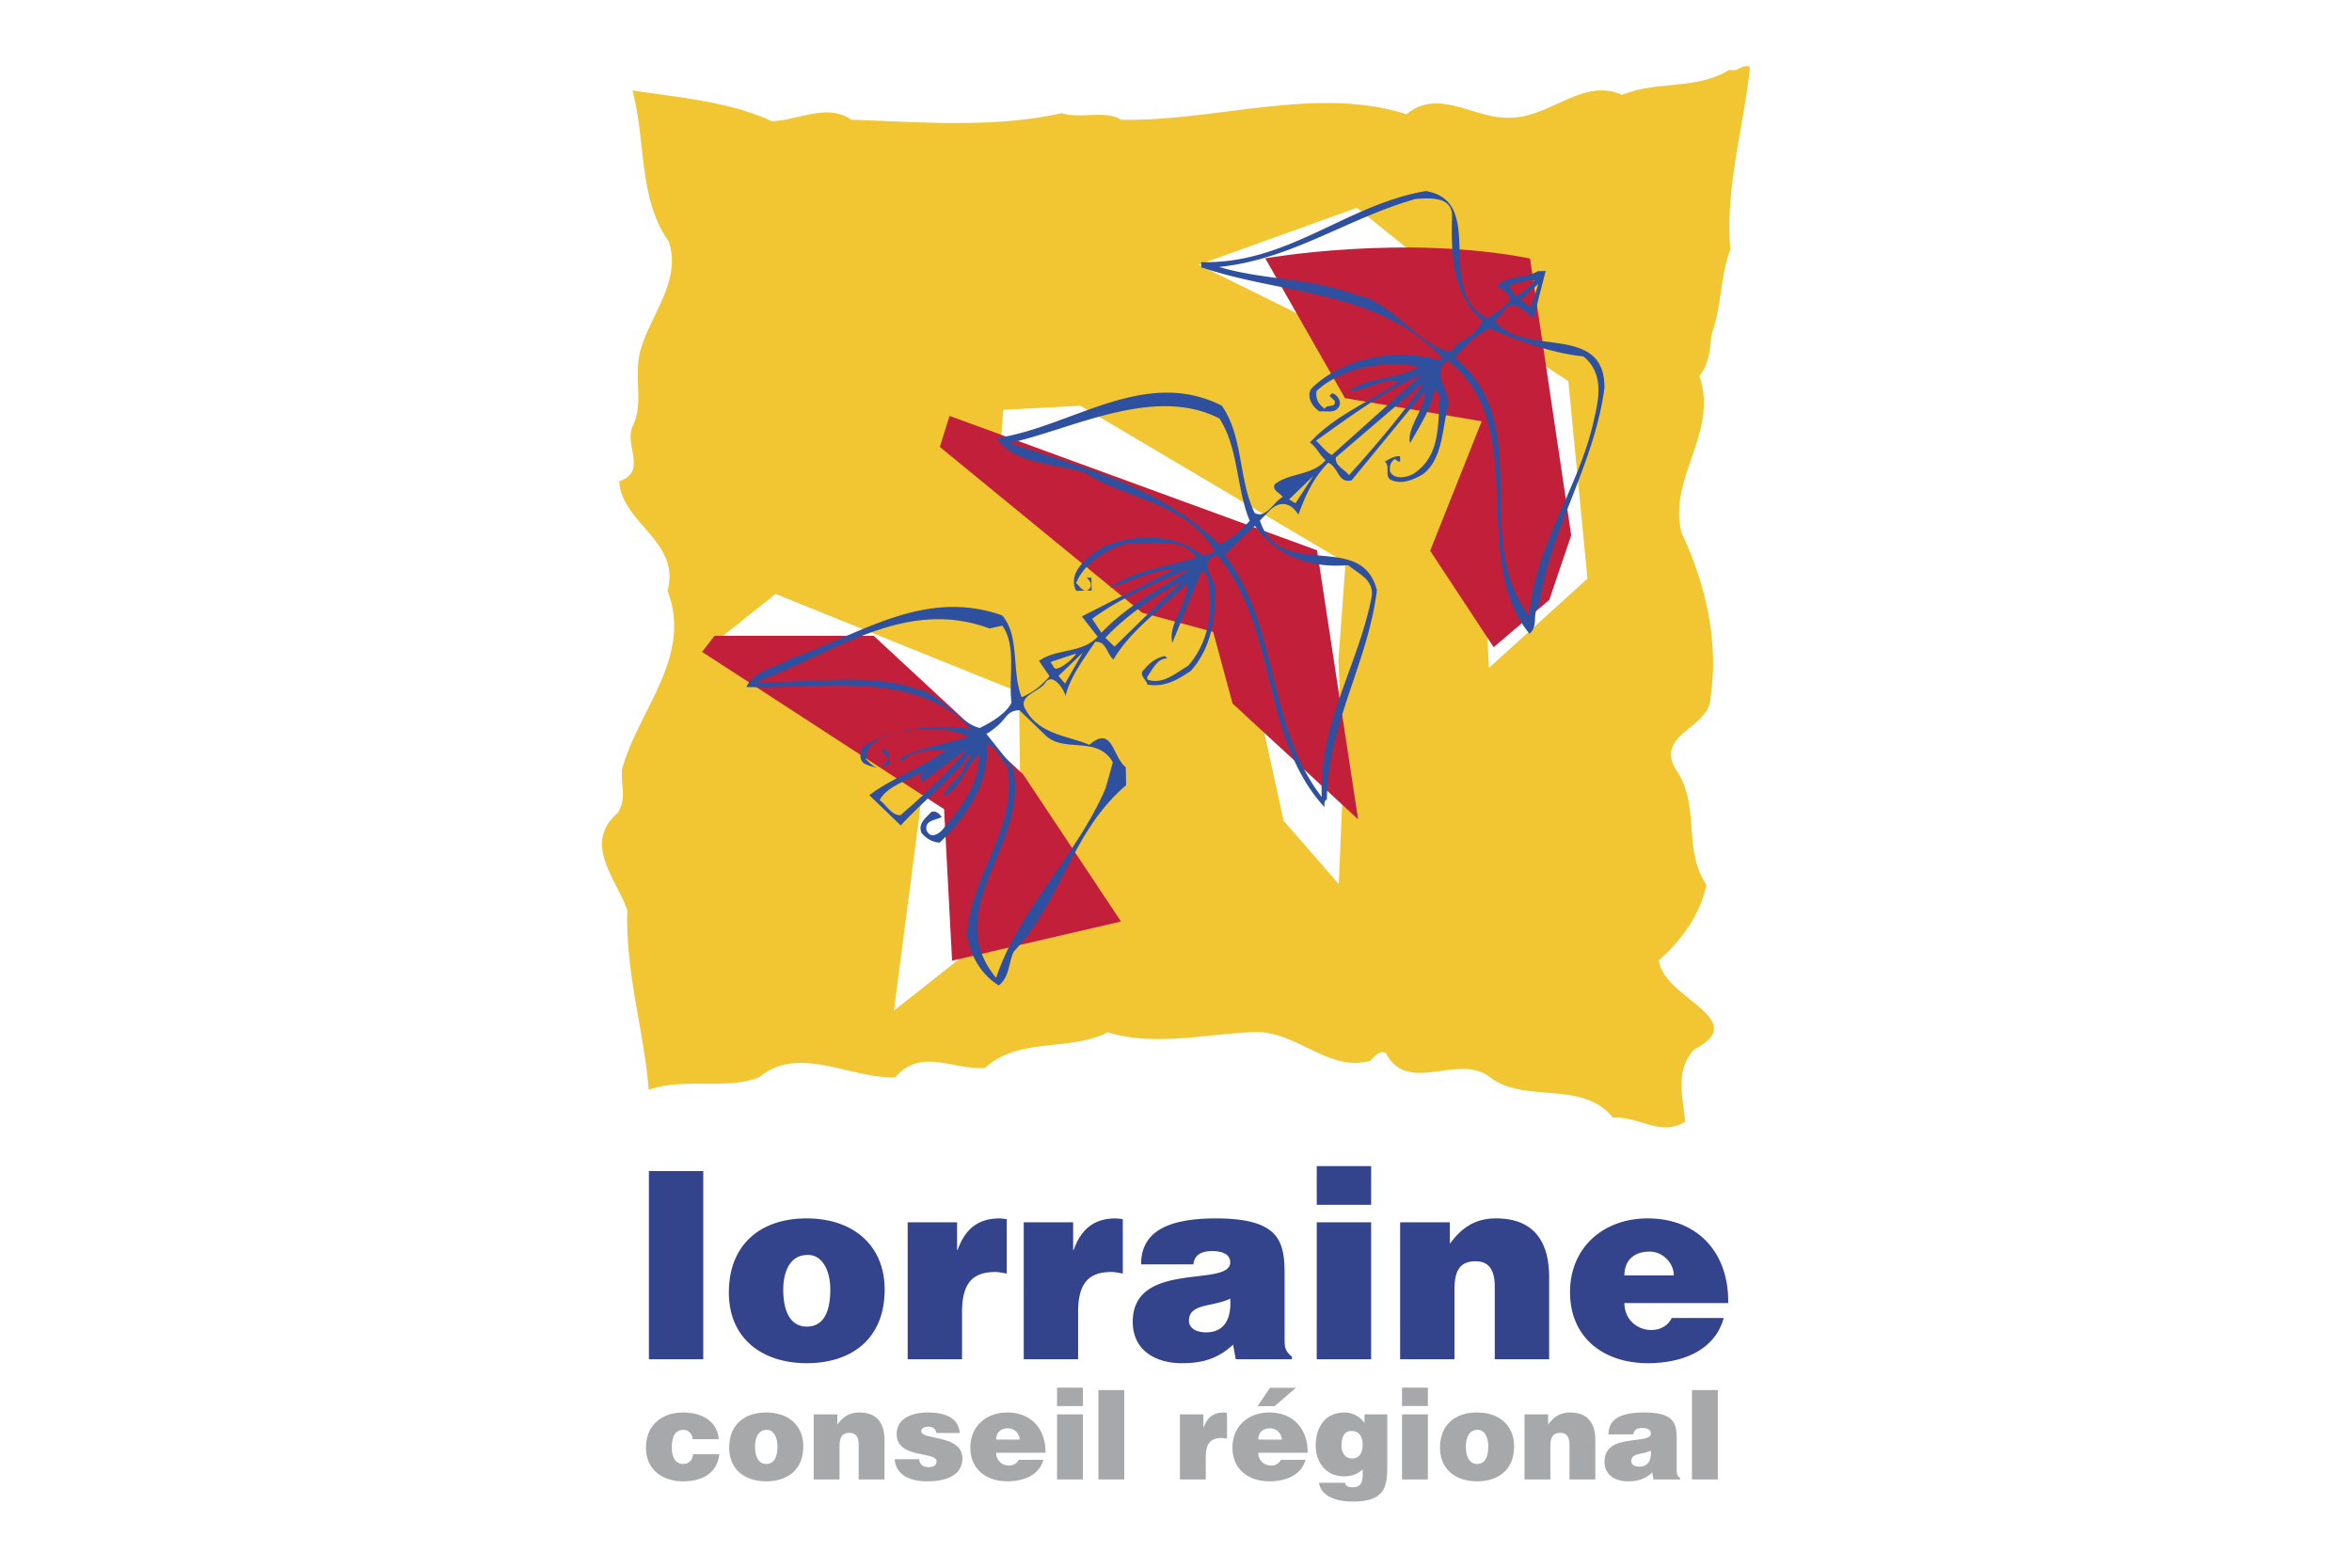 <svg xmlns="http://www.w3.org/2000/svg" viewBox="0 0 2400 1600"><rect width="2400" height="1600" style="fill:#fff"/><path d="M662.142,1387.281V1195.226h55.469v192.055Zm161.619-106.422c14.421-.797,23.484,14.68,23.484,35.211,0,26.406-9.063,37.875-24.008,37.875-14.141,0-24.008-11.476-24.008-37.875,0-15.75,5.602-35.211,24.532-35.211Zm-80.016,38.141c0,47.75,34.672,72.282,79.492,72.282,44.813,0,79.477-24,79.477-75.219,0-43.484-30.399-72.555-79.743-72.555-47.211.008-79.227,26.945-79.227,75.492Zm182.454-71.485h50.407v28.274h.539c7.727-21.867,21.344-32.274,42.938-32.274a69.015,69.015,0,0,1,7.218.789v55.5c-3.742-.547-7.742-1.602-11.476-1.602-22.672,0-34.156,10.672-34.156,40.797v48.281H926.198V1247.515Zm118.422,0H1095.05v28.274h.516c7.742-21.867,21.344-32.274,42.945-32.274a67.933,67.933,0,0,1,7.196.789v55.5c-3.727-.547-7.742-1.602-11.469-1.602-22.664,0-34.133,10.672-34.133,40.797v48.281h-55.492V1247.515h.008Zm186.18,112.297c-10.938,0-17.594-4.789-17.594-11.742,0-18.148,24-13.875,42.133-22.664,1.328,19.211-5.078,34.407-24.539,34.407Zm87.492,27.469v-2.672c-7.203-5.852-7.469-9.875-7.469-17.867v-65.344c0-33.344-4-57.89-70.149-57.89-55.219,0-76.289,17.344-76.289,46.953h53.344c1.336-12.008,11.742-13.609,19.477-13.609,5.852,0,18.133,1.336,18.133,11.476,0,26.148-99.477-2.672-99.477,60.798,0,29.101,23.469,42.164,49.875,42.164,20.797,0,36.812-4.266,52.539-18.945l2.687,14.945h57.329v-.007Zm25.336,0V1247.515h55.492v139.766Zm0-197.11h55.492v39.462H1343.63Zm85.079,57.344h50.703v21.867c12.509-16.797,26.133-25.867,47.204-25.867,36.813,0,54.141,21.602,54.141,60.023v83.743h-55.477v-73.883c0-13.86-3.734-26.133-19.477-26.133-17.063,0-21.602,10.937-21.602,28.805v71.219h-55.492V1247.515Zm228.86,54.156c0-14.945,9.336-24.281,25.867-24.281,13.078,0,24.547,11.476,24.547,24.281Zm105.906,28.251c.789-50.672-30.422-86.415-82.172-86.415-44.797,0-79.212,29.336-79.212,75.219,0,46.953,34.672,72.555,79.477,72.555,32.539,0,67.765-11.461,77.352-46.133H1705.85c-4,8.258-12.008,12.258-20.812,12.258-14.68,0-27.469-10.922-27.469-27.484h105.906Z" style="fill:#33438c;fill-rule:evenodd"/><path d="M706.712,1468.876a9.856,9.856,0,0,0-2.793-6.831,8.879,8.879,0,0,0-6.839-2.672c-9.89,0-11.537,10.262-11.537,18.133,0,10.004,3.803,16.607,11.537,16.607,6.839,0,9.51-4.698,10.262-9.89h26.627c-2.285,20.145-18.505,27.636-36.888,27.636-21.427,0-37.906-12.053-37.906-34.482,0-22.68,15.97-35.758,37.906-35.758,17.746,0,34.475,7.621,36.388,27.264H706.712v-.008Zm75.424-9.503c6.839-.387,11.165,6.968,11.165,16.736,0,12.539-4.319,17.996-11.416,17.996-6.725,0-11.408-5.457-11.408-17.996C770.478,1468.625,773.142,1459.373,782.136,1459.373Zm-38.035,18.133c0,22.695,16.478,34.346,37.776,34.346,21.306,0,37.776-11.416,37.776-35.742,0-20.668-14.444-34.498-37.898-34.498-22.444,0-37.655,12.828-37.655,35.894Zm86.21-33.981H854.395v10.391c5.951-7.992,12.418-12.304,22.429-12.304,17.495,0,25.731,10.277,25.731,28.539v39.803H876.194v-35.12c0-6.581-1.776-12.425-9.245-12.425-8.122,0-10.277,5.207-10.277,13.7v33.845H830.311v-66.43Zm107.743,45.769a7.336,7.336,0,0,0,2.786,6.08,10.606,10.606,0,0,0,6.474,2.034c4.053,0,8.357-1.26,8.357-5.943,0-10.657-40.691-2.163-40.691-27.886,0-17.002,17.632-21.959,31.439-21.959,14.452,0,31.439,3.309,32.957,20.934H955.428a6.975,6.975,0,0,0-2.543-4.82,8.347,8.347,0,0,0-5.321-1.647c-4.562,0-7.484,1.397-7.484,4.683,0,9.252,41.966,3.051,41.966,27.886,0,13.814-11.4,23.203-35.742,23.203-15.218,0-31.955-4.698-33.344-22.566h25.093Zm78.468-20.031c0-7.104,4.44-11.537,12.304-11.537a11.944,11.944,0,0,1,11.659,11.537h-23.962Zm50.323,13.427c.38-24.076-14.452-41.078-39.052-41.078-21.298,0-37.648,13.951-37.648,35.758,0,22.308,16.478,34.482,37.784,34.482,15.461,0,32.19-5.457,36.759-21.928h-25.23c-1.898,3.932-5.7,5.829-9.883,5.829a12.8,12.8,0,0,1-13.063-13.063h50.331Zm11.78,27.264v-66.43h26.376v66.43Zm0-93.678h26.376v18.771h-26.376Zm42.217,93.678v-91.272H1147.21v91.272Zm83.166-66.43H1227.97v13.442h.251c3.659-10.406,10.14-15.355,20.402-15.355a32.841,32.841,0,0,1,3.423.387v26.376a40.662,40.662,0,0,0-5.457-.759c-10.763,0-16.22,5.07-16.22,19.393v22.945H1204.008v-66.43Zm79.978,25.738c0-7.104,4.433-11.537,12.289-11.537a11.935,11.935,0,0,1,11.666,11.537Zm-.751-34.095h17.359l21.807-18.771h-26.49l-12.676,18.771Zm51.082,47.522c.372-24.076-14.452-41.078-39.052-41.078-21.306,0-37.655,13.951-37.655,35.758,0,22.308,16.486,34.482,37.792,34.482,15.461,0,32.198-5.457,36.752-21.928h-25.215a10.529,10.529,0,0,1-9.89,5.829,12.795,12.795,0,0,1-13.063-13.063h50.331Zm44.995-22.171c8.38,0,11.165,6.968,11.165,14.323,0,7.104-3.051,14.072-11.165,13.685-7.089-.121-10.391-6.33-10.391-12.911,0-8.638,2.414-15.234,10.391-15.097Zm-33.344,52.858c1.275,9.754,11.165,19.135,34.619,19.135,32.706,0,34.983-15.598,34.983-35.492v-53.503h-23.203v8.744a25.228,25.228,0,0,0-20.144-10.657c-21.807,0-29.678,17.374-29.678,33.723,0,16.987,10.528,31.446,28.911,31.446,9.503,0,15.211-3.423,19.021-7.218v5.442c0,9.503-3.051,12.941-10.657,12.941-2.672,0-4.554-.638-5.693-1.662a4.333,4.333,0,0,1-1.647-2.907h-26.513v.008Zm84.684-3.423v-66.43h26.376v66.43Zm0-93.678h26.376v18.771h-26.376Zm76.821,43.097c6.846-.387,11.165,6.968,11.165,16.736,0,12.539-4.311,17.996-11.416,17.996-6.732,0-11.416-5.457-11.416-17.996C1495.806,1468.625,1498.47,1459.373,1507.473,1459.373Zm-38.027,18.133c0,22.695,16.471,34.346,37.776,34.346s37.777-11.416,37.777-35.742c0-20.668-14.452-34.498-37.906-34.498C1484.656,1441.612,1469.446,1454.439,1469.446,1477.506Zm86.187-33.981h24.091v10.391c5.958-7.992,12.425-12.304,22.444-12.304,17.495,0,25.723,10.277,25.723,28.539v39.803H1601.53v-35.12c0-6.581-1.776-12.425-9.252-12.425-8.122,0-10.277,5.207-10.277,13.7v33.845h-26.376v-66.43h.008Zm117.269,53.374c-5.207,0-8.38-2.285-8.38-5.571,0-8.63,11.416-6.596,20.046-10.778.638,9.108-2.406,16.349-11.666,16.349Zm41.579,13.055v-1.275c-3.423-2.77-3.56-4.683-3.56-8.478v-31.074c0-15.848-1.897-27.515-33.344-27.515-26.239,0-36.243,8.258-36.243,22.323h25.351c.638-5.708,5.571-6.467,9.252-6.467,2.786,0,8.63.637,8.63,5.442,0,12.425-47.287-1.26-47.287,28.911,0,13.814,11.165,20.031,23.704,20.031,9.89,0,17.495-2.034,24.979-9.002l1.26,7.104Zm12.038,0v-91.272h26.376v91.272Z" style="fill:#a6a8aa;fill-rule:evenodd"/><path d="M1747.824,337.222c8.82-26.444,7.856-56.509,17.791-82.528-5.397-63.621,13.67-124.32,20.084-186.598-8.698-2.96-12.213,6.011-20.904,3.021-34.247,21.108-72.73,10.801-109.686,25.67-41.807-18.619-75.295,26.611-120.214,23.256-33.313-1.192-68.775-29.647-99.728-3.355-91.037-29.754-195.524,7.613-291.017,5.488-16.979-10.171-41.966-.508-60.471-6.717-70.24,15.476-141.96,9.222-214.917,6.702-24.972-17.123-54.27.721-81.261,1.526C743.821,103.504,693.915,99.755,645.3,92.278c13.799,50.612,6.011,110.817,37.002,154.021,11.097,32.517-8.084,61.397-21.192,90.923a149.71,149.71,0,0,0-8.152,22.414c-6.057,26.338,3.552,48.987-6.474,73.572-11.431,19.894,15.56,47.689-14.657,57.974,2.649,43.219,63.067,61.223,49.314,111.842.471,1.131.873,2.239,1.275,3.355,22.794,65.648-31.477,119.386-47.636,178.484-1.51,18.133,5.017,29.572-4.41,44.669-16.866,14.664-18.353,30.285-13.958,46.004,5.048,18.163,17.883,36.425,23.697,53.488-1.913,65.094,17.298,124.244,21.83,183.175,37.519-12.767,77.906.637,112.548-12.615,40.274-33.799,92.054,1.154,138.992,0,26.444-30.657,57.549-7.651,91.606-9.579,33.237-31.59,86.779-16.615,125.216-36.471,47.211,14.824,102.293,1.48,149.489-.22,43.78-1.351,76.054,41.572,118.552,29.238,4.372-4.266,8.197-10.376,15.598-8.167,22.088,43.659,73.177.463,105.375,24.251,36.501,28.949,94.475,2.398,126.666,42.194,25.943-2.33,48.669,20.046,73.519,3.841-2.581-26.687-10.171-52.243,9.116-73.572,60.236-31.044-32.183-52.388-35.788-91.113,23.454-20.653,42.353-47.234,48.327-77.003a78.226,78.226,0,0,1-11.385-27.439c-6.641-30.004-.433-62.665-19.659-89.982-21.974-37.101,35.651-42.376,35.31-74.111,5.397-34.938,2.057-70.999-6.732-105.056a353.945,353.945,0,0,0-22.665-62.255c-14.915-55.318,38.187-102.992,17.981-160.313,9.708-12.015,10.998-26.953,12.273-42.194.569-1.465,1.07-2.922,1.548-4.41Z" style="fill:#f1c632;fill-rule:evenodd"/><path d="M1023.847,418.21l-4.243,52.517L1279.007,666.471l10.702,79.614,20.091,91.599L1366.074,902.2l4.524-107.629-4.865-120.54,7.264-99.804-270.523-160.123-78.627,4.106Zm311.685-92.449-112.548-55.568,161.535-58.118,122.506,98.65,64.077,59.097,29.2,19.112,19.537,201.604-100.555,91.09-6.596-141.535,33.063-122.582-210.219-91.75ZM912.187,1031.408,946.51,767.17,735.813,650.501l55.53-44.319,248.451,100.221,2.505,203.22-65.504,70.741-64.608,51.044Z" style="fill:#fff;fill-rule:evenodd"/><path d="M1372.45,406.361,1291.075,263.65s141.163-24.949,270.151.144l42.057,282.455-22.353,66.005-56.775,48.259-64.805-98.407,52.57-132.146-139.47-23.598ZM968.901,424.479l375.025,137.163,41.906,274.584-128.13-118.203-19.757-73.071L1165.48,625.354,959.003,456.146ZM716.42,665.294l12.706-16.372H891.549l152.442,141.322,99.887,150.248L971.512,980.47l-8.16-154.605Z" style="fill:#c21f3a;fill-rule:evenodd"/><path d="M1517.818,324.949c8.008-5.404,16.562-10.277,23.218-18.801-1.958-7.036-6.224-11.173-13.374-12.888,6.361-12.418,28.699-8.66,41.685-16.509l7.871-.144-12.228,47.439c-9.533-5.063-22.459-22.399-31.56-4.66L1525.72,327.4c28.759,38.019,112.267,1.283,111.455,68.699-10.33,78.627-56.274,146.385-66.635,221.581-7.712,8.03-.357,21.784-9.958,29.048-63.082-77.762,2.55-213.809-83.955-279.054-17.002,15.271,3.454,29.298.903,47.204-6.11,23.712-5.29,52.555-24.919,68.646-9.609,5.973-22.611,11.712-33.997,5.89-5.852-4.342.266-13.898-5.571-18.262,4.903-2.695,9.283-5.928,15.613-5.518l.091,5.237c-2.345.835-3.674-1.245-5.29-2.528-4.622,3.233-5.852,7.712-4.964,13.207,4.865,8.554,17.404,5.442,23.613,2.178,28.509-18.9,24.509-50.3,27.363-79.189l-5.397-7.788c-3.56,20.532-15.287,37.519-25.184,55.568-3.954-15.674,16.114-35.978,14.763-52.744l-74.377,90.582c-14.08,3.681-13.093-13.116-23.939-17.898-15.4,15.507-23.454,34.019-30.467,53.048-6.763-11.18-17.579-15.416-28.934-4.729l-10.277,10.702c20.076,62.559,103.773,9.047,119.356,71.158-9.101,74.149-49.883,136.032-51.044,213.445-3.127,1.617-2.52,4.994-2.474,7.886-65.329-71.143-46.976-183.213-109.777-257.566-22.634,9.609,1.776,24.866-1.867,39.378.045,29.625-5.207,57.261-24.744,79.136-12.949,8.638-26.171,17.032-44.312,13.974-.88-5.26-9.905-10.315-2.937-15.697,5.647-7.173,12.638-11.772,20.721-13.503l2.687,2.55c-9.723-.569-14.771,10.277-20.623,18.778l.053,2.619c15.325,6.004,28.995-6.588,41.716-13.913,21.526-24.79,26.938-58.999,19.241-92.145l-5.381-5.169-30.05,74.012c-4.615-20.607,17.04-40.721,14.573-60.578-24.949,25.905-56.547,46.71-74.604,77.466-6.93-5.632-7.173-19.014-18.687-18.012-11.719,17.814-25.283,35.097-30.399,55.651.152-4.987-13.397-26.998-21.237-12.698-6.93,8-25.473,12.266-20.516,23.97,13.898,27.818,43.014,28.319,66.255,38.118,24-20.676,23.583,12.645,37.154,22.877l.357,18.353c-55.758,47.484-65.709,117.709-114.802,170.021-5.29,11.385-4,25.245-15.097,34.376-18.596-11.461-29.442-31.188-32.463-51.841,3.567-61.17,51.742-107.986,41.359-171.243-7.249-7.75-10.33-19.484-21.42-23.226,3.856,37.974-20.129,74.088-47.925,100.578-7.37-.638-13.442-3.947-18.558-10.14-3.598-9.624,4.433-15.044,10.072-21.184,5.215-2.163,9.268,3.249,10.626,5.055-5.457,3.514-17.541,2.953-15.507,13.435,4.364,10.376,14.505,2.861,18.315-2.983,19.256-21.617,36.054-47.629,35.31-74.103-14.71,13.116-18.755,34.983-35.925,42.619,2.133-12.866,24.22-22.475,20.365-34.467-18.513,20.797-45.594,43.864-64.358,64.175L887.04,811.565c24.547-18.558,53.511-27.234,77.8-46.05-13.123-.266-33.033-.167-44.38,11.317l-2.649-2.558c19.446-11.385,46.945-14.801,70.361-22.308-24.061-12.121-61.01-8.554-86.551-.979-8.774,6.991-18.657,11.097-17.898,23.94,4.524,4.106,8.585,10.072,15.879,7.552l7.712-8-7.992-7.719,2.558-2.664c6.626,3.013,5.192,9.875,5.556,15.621-8.88,4.357-14.604,4.463-23.598.448-8.425-2.998-6.3-13.776-2.968-18.308,30.831-19.461,75.06-22.93,109.808-17.814-57.564-61.868-154.461-40.357-228.982-42.87,7.529-17.708,31.082-19.742,46.634-29.754,67.765-22.763,133.975-71.75,214.249-43.363,18.232,20.372,9.473,57.503,19.939,83.538a73.929,73.929,0,0,0,28.448-21.503l-10.778-15.545c17.845-12.941,43.925-7.393,59.872-24.744l-16.144-20.668,93.511-47.689c-18.619-.691-45.936,13.215-65.208,18.308,24.061-17.511,58.596-21.321,88.585-30.52-14.338-22.824-46.133-12.501-71.09-14.406-20.615,5.913-42.665,18.915-51.689,40.334,3.454,2.55,5.905,8.023,10.619,7.666,8.326-3.294,3.218-11.598-.235-13.116l5.245-.114.243,13.101-15.719.326c-9.807-19.218,13.457-36.714,28-45.139,29.64-12.888,74.21-13.996,99.819,8.615,5.518.675,9.958-.721,12.987-5.503-30.809-48.972-89.064-50.748-132.601-78.771-30.877-9.382-70.483-8.114-89.838-35.029,76.616-11.158,150.727-73.139,230.181-33.192,22.087,31.575,16.903,75.462,33.518,109.512,11.416,6.338,18.96-10.839,28.554-16.289-2.672-4.425-10.854-6.338-8.106-12.957,15.492-12.099,38.111-8.615,51.993-24.608-6.421-5.632-8.896-12.941-16.084-18.034,24.949-27.234,60.35-41.268,90.62-62.027-16.607-4.949-31.279,9.746-49.648,8.797,17.564-13.708,53.648-11.977,69.694-24.091-31.636-7.522-79.045,1.177-103.789,24.752-1.45,7.871,2.087,13.579,8.228,18.186,2.269-5.29,11.522-.228,10.33-8.061l-5.366-5.146,2.581-2.672c5.799,1.192,11.461,10.277,5.556,15.621-4.357,4.812-12.304,2.072-18.308,2.983-8.228-5.359-13.404-15.499-8.319-23.461,31.682-31.302,86.817-42.027,130.59-28.691l2.566-2.679c-64.517-69.344-162.757-64.069-245.642-92.403l-.106-5.237c88.16,2.527,148.396-58.931,229.429-72.517,63.158,10.884,7.431,101.656,62.801,129.967Zm-73.162-121.906c-68.593,19.15-126.81,61.951-200.64,69.375,44.873,13.579,96.198,11.294,139.546,28.843,30.209,2.057,64.358,49.913,92.639,56.858,7.044,1.723,5.928-3.992,12.676-8.22,6.748-4.25,17.313-9.541,23.735-22.224-29.898-27.241-32.228-66.278-30.892-106.961C1481.901,200.515,1459.586,201.995,1444.656,203.042Zm96.085,87.371c.061,2.892,3.529,10.232,6.717,11.735,5.457-2.687,14.072-10.171,18.163-16C1558.479,284.44,1547.291,290.808,1540.74,290.413Zm21.45,23.203,7.484-23.697-18.133,16.053ZM1520.68,335.347c-19.18,8.084-25.2,19.325-36.213,29.572,83.895,68.714,15.271,184.344,75.796,263.441,6.452-74.065,52.555-132.381,66.93-203.213,4.152-17.898,9.693-44.76-11.621-61.405C1582.722,360.448,1545.75,346.717,1520.68,335.347Zm-70.847,47.72c-35.606,14.55-76.745,45.222-107.022,66.786,4.539,3.325,9.427,11.195,16.251,14.512l90.771-81.299Zm3.097,6.839-89.838,76.957c-1.139,8.41,8.896,12.16,13.488,18.095C1401.991,456.692,1436.656,416.441,1452.929,389.906Zm-423.208,62.27c75.242,24.828,154.803,44.562,214.431,103.493q17.124-7.822,31.014-24.198c-13.753-33.313-11.12-73.754-30.824-104.328-67.264-34.649-152.943,12.084-214.621,25.032Zm292.292,61.367,18.012-27.742-24.638,23.924Zm-41.496,23.074-30.922,29.435c55.636,72.638,43.143,174.909,99.075,247.304-2.755-76.259,38.103-135.538,51.204-205.558,1.23-16.812-13.253-21.776-24.198-31.006C1337.444,580.132,1302.878,567.95,1280.517,536.617Zm-166.097,94.923,9.48,14.254c26.74-28.296,61.541-45.739,91.857-65.982C1180.881,594.371,1145.738,608.656,1114.421,631.54Zm22.839,28.418,68.289-66.786c-26.718,14.9-56.547,35.105-77.625,57.807l9.336,8.979Zm-127.554-18.528c-88.214-32.721-162.044,27.94-237.657,54.3,51.219,2.186,114.445-10.019,162.765,7.416,21.799,1.973,44.054,34.854,64.904,39.864-.152-.03,26.171-11.795,32.388-25.966-3.127-26.171,5.488-57.541-9.344-78.506l-13.055,2.892Zm87.697,25.754-25.412,8.456,4.076,6.474c5.806,2.778,24.471-15.256,21.336-14.93Zm-10.619,30.475,18.057-31.628-24.714,23.849Zm-46.642,27.09c-10.831.918-12.015,5.275-18.171,12.084-3.226,3.545-10.642,9.731-15.476,12.152l26.854,33.61c18.778,78.035-75.416,144.351-16.896,215.372,23.34-69.944,82.855-125.626,111.736-193.566l7.393-26.376c-15.757-27.757-49.496-9.032-68.737-27.56l-26.702-25.716ZM987.239,763.952l-46.672,34.831-1.412-6.55c-.843-2.345,1.214-3.689,2.482-5.29-14.74,9.989-36.175,14.854-44,29.693,7.165,5.085,12.091,15.757,21.268,15.332,30.695-26.399,53.541-49.389,68.335-68.016Zm-3.772,14.323,2.08,1.526,5.123-7.947-2.11-1.526-5.093,7.947Z" style="fill:#2f509e;fill-rule:evenodd"/></svg>